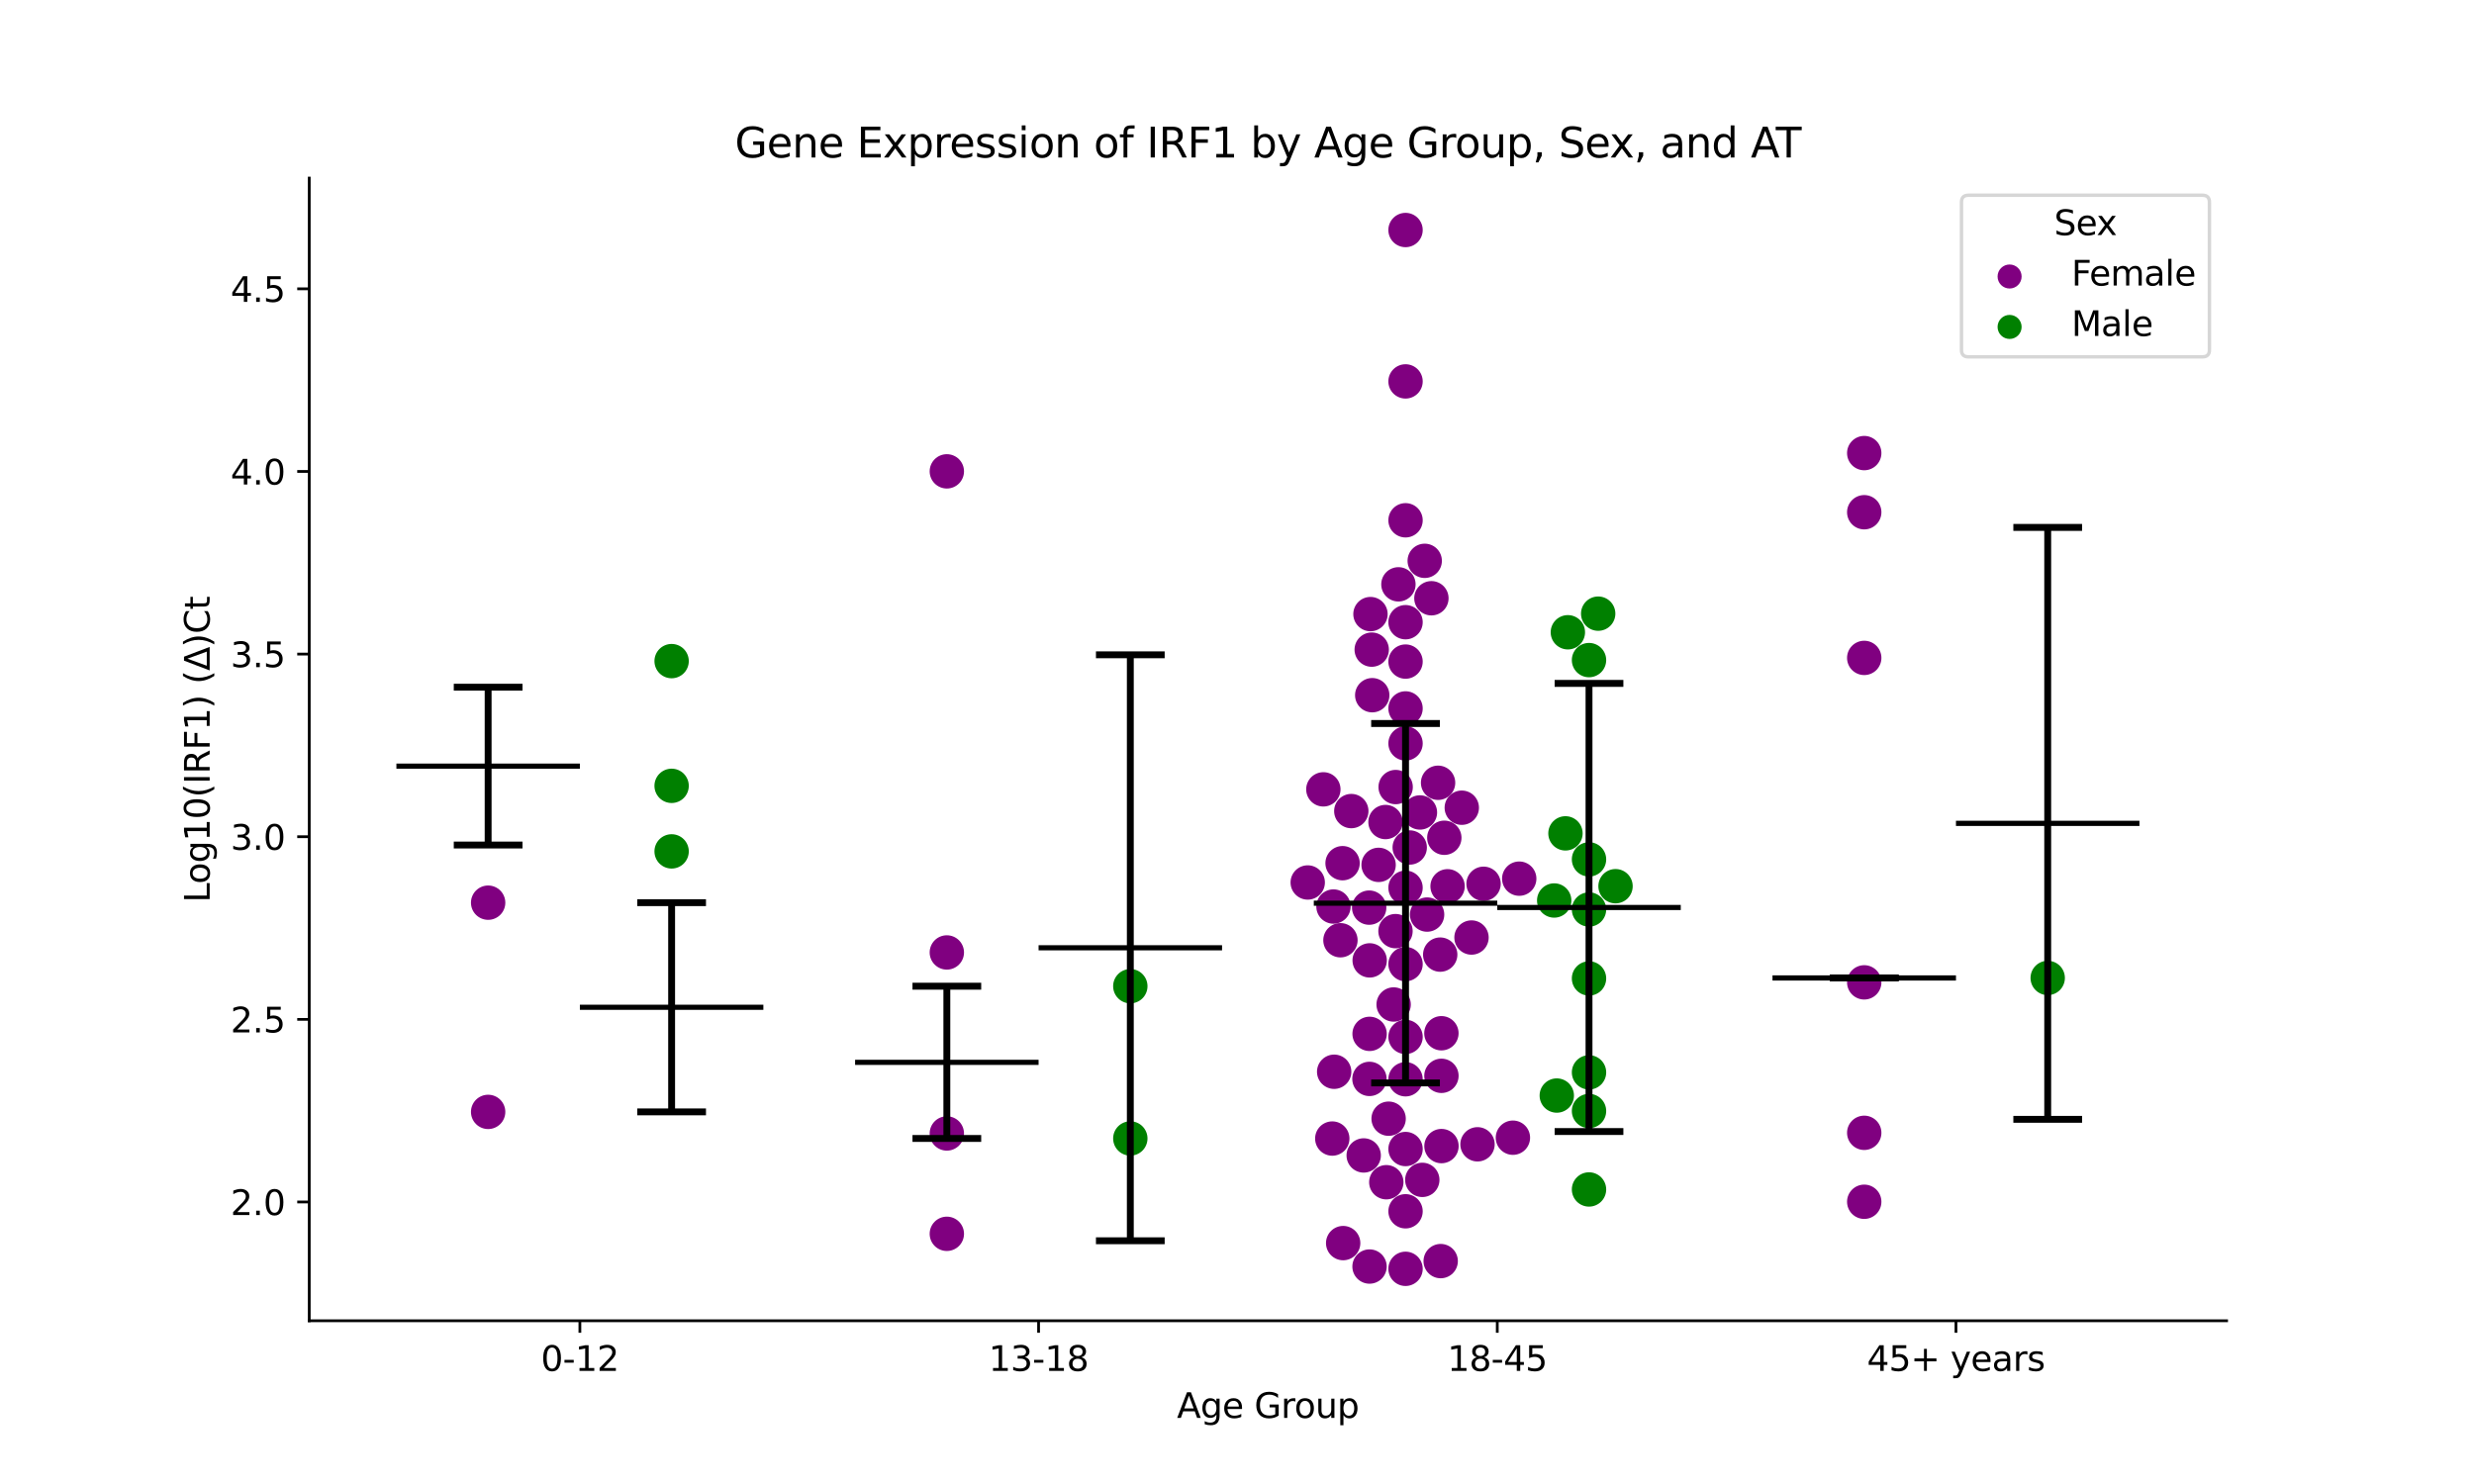 <?xml version="1.0" encoding="utf-8" standalone="no"?>
<!DOCTYPE svg PUBLIC "-//W3C//DTD SVG 1.1//EN"
  "http://www.w3.org/Graphics/SVG/1.1/DTD/svg11.dtd">
<svg xmlns:xlink="http://www.w3.org/1999/xlink" width="720pt" height="432pt" viewBox="0 0 720 432" xmlns="http://www.w3.org/2000/svg" version="1.1">
 <defs>
  <style type="text/css">*{stroke-linejoin: round; stroke-linecap: butt}</style>
 </defs>
 <g id="figure_1">
  <g id="patch_1">
   <path d="M 0 432 
L 720 432 
L 720 0 
L 0 0 
z
" style="fill: #ffffff"/>
  </g>
  <g id="axes_1">
   <g id="patch_2">
    <path d="M 90 384.48 
L 648 384.48 
L 648 51.84 
L 90 51.84 
z
" style="fill: #ffffff"/>
   </g>
   <g id="PathCollection_1">
    <defs>
     <path id="C0_0_281dea1214" d="M 0 5 
C 1.326 5 2.598 4.473 3.536 3.536 
C 4.473 2.598 5 1.326 5 -0 
C 5 -1.326 4.473 -2.598 3.536 -3.536 
C 2.598 -4.473 1.326 -5 0 -5 
C -1.326 -5 -2.598 -4.473 -3.536 -3.536 
C -4.473 -2.598 -5 -1.326 -5 0 
C -5 1.326 -4.473 2.598 -3.536 3.536 
C -2.598 4.473 -1.326 5 0 5 
z
"/>
    </defs>
    <g clip-path="url(#pedbceb06fb)">
     <use xlink:href="#C0_0_281dea1214" x="142.062" y="323.678" style="fill: #800080"/>
    </g>
    <g clip-path="url(#pedbceb06fb)">
     <use xlink:href="#C0_0_281dea1214" x="142.062" y="262.773" style="fill: #800080"/>
    </g>
   </g>
   <g id="PathCollection_2">
    <defs>
     <path id="C1_0_e0be5795ad" d="M 0 5 
C 1.326 5 2.598 4.473 3.536 3.536 
C 4.473 2.598 5 1.326 5 -0 
C 5 -1.326 4.473 -2.598 3.536 -3.536 
C 2.598 -4.473 1.326 -5 0 -5 
C -1.326 -5 -2.598 -4.473 -3.536 -3.536 
C -4.473 -2.598 -5 -1.326 -5 0 
C -5 1.326 -4.473 2.598 -3.536 3.536 
C -2.598 4.473 -1.326 5 0 5 
z
"/>
    </defs>
    <g clip-path="url(#pedbceb06fb)">
     <use xlink:href="#C1_0_e0be5795ad" x="195.459" y="192.453" style="fill: #008000"/>
    </g>
    <g clip-path="url(#pedbceb06fb)">
     <use xlink:href="#C1_0_e0be5795ad" x="195.459" y="247.844" style="fill: #008000"/>
    </g>
    <g clip-path="url(#pedbceb06fb)">
     <use xlink:href="#C1_0_e0be5795ad" x="195.459" y="228.762" style="fill: #008000"/>
    </g>
   </g>
   <g id="PathCollection_3">
    <defs>
     <path id="C2_0_77723bdd1d" d="M 0 5 
C 1.326 5 2.598 4.473 3.536 3.536 
C 4.473 2.598 5 1.326 5 -0 
C 5 -1.326 4.473 -2.598 3.536 -3.536 
C 2.598 -4.473 1.326 -5 0 -5 
C -1.326 -5 -2.598 -4.473 -3.536 -3.536 
C -4.473 -2.598 -5 -1.326 -5 0 
C -5 1.326 -4.473 2.598 -3.536 3.536 
C -2.598 4.473 -1.326 5 0 5 
z
"/>
    </defs>
    <g clip-path="url(#pedbceb06fb)">
     <use xlink:href="#C2_0_77723bdd1d" x="275.555" y="329.958" style="fill: #800080"/>
    </g>
    <g clip-path="url(#pedbceb06fb)">
     <use xlink:href="#C2_0_77723bdd1d" x="275.555" y="137.213" style="fill: #800080"/>
    </g>
    <g clip-path="url(#pedbceb06fb)">
     <use xlink:href="#C2_0_77723bdd1d" x="275.555" y="277.263" style="fill: #800080"/>
    </g>
    <g clip-path="url(#pedbceb06fb)">
     <use xlink:href="#C2_0_77723bdd1d" x="275.555" y="359.171" style="fill: #800080"/>
    </g>
   </g>
   <g id="PathCollection_4">
    <defs>
     <path id="C3_0_b9c902cc3e" d="M 0 5 
C 1.326 5 2.598 4.473 3.536 3.536 
C 4.473 2.598 5 1.326 5 -0 
C 5 -1.326 4.473 -2.598 3.536 -3.536 
C 2.598 -4.473 1.326 -5 0 -5 
C -1.326 -5 -2.598 -4.473 -3.536 -3.536 
C -4.473 -2.598 -5 -1.326 -5 0 
C -5 1.326 -4.473 2.598 -3.536 3.536 
C -2.598 4.473 -1.326 5 0 5 
z
"/>
    </defs>
    <g clip-path="url(#pedbceb06fb)">
     <use xlink:href="#C3_0_b9c902cc3e" x="328.952" y="331.414" style="fill: #008000"/>
    </g>
    <g clip-path="url(#pedbceb06fb)">
     <use xlink:href="#C3_0_b9c902cc3e" x="328.952" y="287.088" style="fill: #008000"/>
    </g>
   </g>
   <g id="PathCollection_5">
    <defs>
     <path id="C4_0_efb2eb606b" d="M 0 5 
C 1.326 5 2.598 4.473 3.536 3.536 
C 4.473 2.598 5 1.326 5 -0 
C 5 -1.326 4.473 -2.598 3.536 -3.536 
C 2.598 -4.473 1.326 -5 0 -5 
C -1.326 -5 -2.598 -4.473 -3.536 -3.536 
C -4.473 -2.598 -5 -1.326 -5 0 
C -5 1.326 -4.473 2.598 -3.536 3.536 
C -2.598 4.473 -1.326 5 0 5 
z
"/>
    </defs>
    <g clip-path="url(#pedbceb06fb)">
     <use xlink:href="#C4_0_efb2eb606b" x="406.977" y="170.105" style="fill: #800080"/>
    </g>
    <g clip-path="url(#pedbceb06fb)">
     <use xlink:href="#C4_0_efb2eb606b" x="406.17" y="229.116" style="fill: #800080"/>
    </g>
    <g clip-path="url(#pedbceb06fb)">
     <use xlink:href="#C4_0_efb2eb606b" x="409.048" y="258.426" style="fill: #800080"/>
    </g>
    <g clip-path="url(#pedbceb06fb)">
     <use xlink:href="#C4_0_efb2eb606b" x="415.325" y="266.237" style="fill: #800080"/>
    </g>
    <g clip-path="url(#pedbceb06fb)">
     <use xlink:href="#C4_0_efb2eb606b" x="409.048" y="192.592" style="fill: #800080"/>
    </g>
    <g clip-path="url(#pedbceb06fb)">
     <use xlink:href="#C4_0_efb2eb606b" x="398.548" y="314.075" style="fill: #800080"/>
    </g>
    <g clip-path="url(#pedbceb06fb)">
     <use xlink:href="#C4_0_efb2eb606b" x="409.048" y="216.413" style="fill: #800080"/>
    </g>
    <g clip-path="url(#pedbceb06fb)">
     <use xlink:href="#C4_0_efb2eb606b" x="404.126" y="325.656" style="fill: #800080"/>
    </g>
    <g clip-path="url(#pedbceb06fb)">
     <use xlink:href="#C4_0_efb2eb606b" x="388.279" y="311.991" style="fill: #800080"/>
    </g>
    <g clip-path="url(#pedbceb06fb)">
     <use xlink:href="#C4_0_efb2eb606b" x="429.995" y="333.115" style="fill: #800080"/>
    </g>
    <g clip-path="url(#pedbceb06fb)">
     <use xlink:href="#C4_0_efb2eb606b" x="399.205" y="189.111" style="fill: #800080"/>
    </g>
    <g clip-path="url(#pedbceb06fb)">
     <use xlink:href="#C4_0_efb2eb606b" x="409.048" y="352.611" style="fill: #800080"/>
    </g>
    <g clip-path="url(#pedbceb06fb)">
     <use xlink:href="#C4_0_efb2eb606b" x="409.048" y="301.852" style="fill: #800080"/>
    </g>
    <g clip-path="url(#pedbceb06fb)">
     <use xlink:href="#C4_0_efb2eb606b" x="428.247" y="272.92" style="fill: #800080"/>
    </g>
    <g clip-path="url(#pedbceb06fb)">
     <use xlink:href="#C4_0_efb2eb606b" x="414.632" y="163.26" style="fill: #800080"/>
    </g>
    <g clip-path="url(#pedbceb06fb)">
     <use xlink:href="#C4_0_efb2eb606b" x="396.873" y="336.355" style="fill: #800080"/>
    </g>
    <g clip-path="url(#pedbceb06fb)">
     <use xlink:href="#C4_0_efb2eb606b" x="440.299" y="331.191" style="fill: #800080"/>
    </g>
    <g clip-path="url(#pedbceb06fb)">
     <use xlink:href="#C4_0_efb2eb606b" x="420.337" y="243.879" style="fill: #800080"/>
    </g>
    <g clip-path="url(#pedbceb06fb)">
     <use xlink:href="#C4_0_efb2eb606b" x="410.266" y="246.71" style="fill: #800080"/>
    </g>
    <g clip-path="url(#pedbceb06fb)">
     <use xlink:href="#C4_0_efb2eb606b" x="398.466" y="264.215" style="fill: #800080"/>
    </g>
    <g clip-path="url(#pedbceb06fb)">
     <use xlink:href="#C4_0_efb2eb606b" x="409.048" y="111.028" style="fill: #800080"/>
    </g>
    <g clip-path="url(#pedbceb06fb)">
     <use xlink:href="#C4_0_efb2eb606b" x="390.104" y="273.709" style="fill: #800080"/>
    </g>
    <g clip-path="url(#pedbceb06fb)">
     <use xlink:href="#C4_0_efb2eb606b" x="409.048" y="280.661" style="fill: #800080"/>
    </g>
    <g clip-path="url(#pedbceb06fb)">
     <use xlink:href="#C4_0_efb2eb606b" x="442.137" y="255.78" style="fill: #800080"/>
    </g>
    <g clip-path="url(#pedbceb06fb)">
     <use xlink:href="#C4_0_efb2eb606b" x="409.048" y="66.96" style="fill: #800080"/>
    </g>
    <g clip-path="url(#pedbceb06fb)">
     <use xlink:href="#C4_0_efb2eb606b" x="398.589" y="300.963" style="fill: #800080"/>
    </g>
    <g clip-path="url(#pedbceb06fb)">
     <use xlink:href="#C4_0_efb2eb606b" x="380.582" y="256.894" style="fill: #800080"/>
    </g>
    <g clip-path="url(#pedbceb06fb)">
     <use xlink:href="#C4_0_efb2eb606b" x="398.61" y="279.572" style="fill: #800080"/>
    </g>
    <g clip-path="url(#pedbceb06fb)">
     <use xlink:href="#C4_0_efb2eb606b" x="413.928" y="343.468" style="fill: #800080"/>
    </g>
    <g clip-path="url(#pedbceb06fb)">
     <use xlink:href="#C4_0_efb2eb606b" x="419.279" y="367.114" style="fill: #800080"/>
    </g>
    <g clip-path="url(#pedbceb06fb)">
     <use xlink:href="#C4_0_efb2eb606b" x="388.077" y="263.897" style="fill: #800080"/>
    </g>
    <g clip-path="url(#pedbceb06fb)">
     <use xlink:href="#C4_0_efb2eb606b" x="390.896" y="361.872" style="fill: #800080"/>
    </g>
    <g clip-path="url(#pedbceb06fb)">
     <use xlink:href="#C4_0_efb2eb606b" x="405.586" y="292.411" style="fill: #800080"/>
    </g>
    <g clip-path="url(#pedbceb06fb)">
     <use xlink:href="#C4_0_efb2eb606b" x="431.755" y="257.273" style="fill: #800080"/>
    </g>
    <g clip-path="url(#pedbceb06fb)">
     <use xlink:href="#C4_0_efb2eb606b" x="390.723" y="251.278" style="fill: #800080"/>
    </g>
    <g clip-path="url(#pedbceb06fb)">
     <use xlink:href="#C4_0_efb2eb606b" x="398.571" y="368.697" style="fill: #800080"/>
    </g>
    <g clip-path="url(#pedbceb06fb)">
     <use xlink:href="#C4_0_efb2eb606b" x="409.048" y="369.36" style="fill: #800080"/>
    </g>
    <g clip-path="url(#pedbceb06fb)">
     <use xlink:href="#C4_0_efb2eb606b" x="399.358" y="202.376" style="fill: #800080"/>
    </g>
    <g clip-path="url(#pedbceb06fb)">
     <use xlink:href="#C4_0_efb2eb606b" x="398.844" y="178.766" style="fill: #800080"/>
    </g>
    <g clip-path="url(#pedbceb06fb)">
     <use xlink:href="#C4_0_efb2eb606b" x="419.488" y="300.783" style="fill: #800080"/>
    </g>
    <g clip-path="url(#pedbceb06fb)">
     <use xlink:href="#C4_0_efb2eb606b" x="409.048" y="334.489" style="fill: #800080"/>
    </g>
    <g clip-path="url(#pedbceb06fb)">
     <use xlink:href="#C4_0_efb2eb606b" x="409.048" y="314.18" style="fill: #800080"/>
    </g>
    <g clip-path="url(#pedbceb06fb)">
     <use xlink:href="#C4_0_efb2eb606b" x="387.729" y="331.44" style="fill: #800080"/>
    </g>
    <g clip-path="url(#pedbceb06fb)">
     <use xlink:href="#C4_0_efb2eb606b" x="419.495" y="313.179" style="fill: #800080"/>
    </g>
    <g clip-path="url(#pedbceb06fb)">
     <use xlink:href="#C4_0_efb2eb606b" x="406.125" y="271.056" style="fill: #800080"/>
    </g>
    <g clip-path="url(#pedbceb06fb)">
     <use xlink:href="#C4_0_efb2eb606b" x="425.417" y="235.128" style="fill: #800080"/>
    </g>
    <g clip-path="url(#pedbceb06fb)">
     <use xlink:href="#C4_0_efb2eb606b" x="403.452" y="344.149" style="fill: #800080"/>
    </g>
    <g clip-path="url(#pedbceb06fb)">
     <use xlink:href="#C4_0_efb2eb606b" x="401.21" y="251.771" style="fill: #800080"/>
    </g>
    <g clip-path="url(#pedbceb06fb)">
     <use xlink:href="#C4_0_efb2eb606b" x="393.265" y="236.109" style="fill: #800080"/>
    </g>
    <g clip-path="url(#pedbceb06fb)">
     <use xlink:href="#C4_0_efb2eb606b" x="403.217" y="239.298" style="fill: #800080"/>
    </g>
    <g clip-path="url(#pedbceb06fb)">
     <use xlink:href="#C4_0_efb2eb606b" x="418.52" y="227.868" style="fill: #800080"/>
    </g>
    <g clip-path="url(#pedbceb06fb)">
     <use xlink:href="#C4_0_efb2eb606b" x="416.577" y="174.155" style="fill: #800080"/>
    </g>
    <g clip-path="url(#pedbceb06fb)">
     <use xlink:href="#C4_0_efb2eb606b" x="419.509" y="333.632" style="fill: #800080"/>
    </g>
    <g clip-path="url(#pedbceb06fb)">
     <use xlink:href="#C4_0_efb2eb606b" x="421.283" y="258.003" style="fill: #800080"/>
    </g>
    <g clip-path="url(#pedbceb06fb)">
     <use xlink:href="#C4_0_efb2eb606b" x="409.048" y="206.227" style="fill: #800080"/>
    </g>
    <g clip-path="url(#pedbceb06fb)">
     <use xlink:href="#C4_0_efb2eb606b" x="413.238" y="236.511" style="fill: #800080"/>
    </g>
    <g clip-path="url(#pedbceb06fb)">
     <use xlink:href="#C4_0_efb2eb606b" x="419.138" y="277.893" style="fill: #800080"/>
    </g>
    <g clip-path="url(#pedbceb06fb)">
     <use xlink:href="#C4_0_efb2eb606b" x="385.131" y="229.785" style="fill: #800080"/>
    </g>
    <g clip-path="url(#pedbceb06fb)">
     <use xlink:href="#C4_0_efb2eb606b" x="409.048" y="151.459" style="fill: #800080"/>
    </g>
    <g clip-path="url(#pedbceb06fb)">
     <use xlink:href="#C4_0_efb2eb606b" x="409.048" y="181.125" style="fill: #800080"/>
    </g>
   </g>
   <g id="PathCollection_6">
    <defs>
     <path id="C5_0_1ff5402b7e" d="M 0 5 
C 1.326 5 2.598 4.473 3.536 3.536 
C 4.473 2.598 5 1.326 5 -0 
C 5 -1.326 4.473 -2.598 3.536 -3.536 
C 2.598 -4.473 1.326 -5 0 -5 
C -1.326 -5 -2.598 -4.473 -3.536 -3.536 
C -4.473 -2.598 -5 -1.326 -5 0 
C -5 1.326 -4.473 2.598 -3.536 3.536 
C -2.598 4.473 -1.326 5 0 5 
z
"/>
    </defs>
    <g clip-path="url(#pedbceb06fb)">
     <use xlink:href="#C5_0_1ff5402b7e" x="465.114" y="178.637" style="fill: #008000"/>
    </g>
    <g clip-path="url(#pedbceb06fb)">
     <use xlink:href="#C5_0_1ff5402b7e" x="452.311" y="262.138" style="fill: #008000"/>
    </g>
    <g clip-path="url(#pedbceb06fb)">
     <use xlink:href="#C5_0_1ff5402b7e" x="453.066" y="318.92" style="fill: #008000"/>
    </g>
    <g clip-path="url(#pedbceb06fb)">
     <use xlink:href="#C5_0_1ff5402b7e" x="462.445" y="312.168" style="fill: #008000"/>
    </g>
    <g clip-path="url(#pedbceb06fb)">
     <use xlink:href="#C5_0_1ff5402b7e" x="455.591" y="242.596" style="fill: #008000"/>
    </g>
    <g clip-path="url(#pedbceb06fb)">
     <use xlink:href="#C5_0_1ff5402b7e" x="462.445" y="250.171" style="fill: #008000"/>
    </g>
    <g clip-path="url(#pedbceb06fb)">
     <use xlink:href="#C5_0_1ff5402b7e" x="470.163" y="257.977" style="fill: #008000"/>
    </g>
    <g clip-path="url(#pedbceb06fb)">
     <use xlink:href="#C5_0_1ff5402b7e" x="462.445" y="264.757" style="fill: #008000"/>
    </g>
    <g clip-path="url(#pedbceb06fb)">
     <use xlink:href="#C5_0_1ff5402b7e" x="462.445" y="346.258" style="fill: #008000"/>
    </g>
    <g clip-path="url(#pedbceb06fb)">
     <use xlink:href="#C5_0_1ff5402b7e" x="456.289" y="184.055" style="fill: #008000"/>
    </g>
    <g clip-path="url(#pedbceb06fb)">
     <use xlink:href="#C5_0_1ff5402b7e" x="462.445" y="192.157" style="fill: #008000"/>
    </g>
    <g clip-path="url(#pedbceb06fb)">
     <use xlink:href="#C5_0_1ff5402b7e" x="462.445" y="284.828" style="fill: #008000"/>
    </g>
    <g clip-path="url(#pedbceb06fb)">
     <use xlink:href="#C5_0_1ff5402b7e" x="462.445" y="323.416" style="fill: #008000"/>
    </g>
   </g>
   <g id="PathCollection_7">
    <defs>
     <path id="C6_0_76997700ae" d="M 0 5 
C 1.326 5 2.598 4.473 3.536 3.536 
C 4.473 2.598 5 1.326 5 -0 
C 5 -1.326 4.473 -2.598 3.536 -3.536 
C 2.598 -4.473 1.326 -5 0 -5 
C -1.326 -5 -2.598 -4.473 -3.536 -3.536 
C -4.473 -2.598 -5 -1.326 -5 0 
C -5 1.326 -4.473 2.598 -3.536 3.536 
C -2.598 4.473 -1.326 5 0 5 
z
"/>
    </defs>
    <g clip-path="url(#pedbceb06fb)">
     <use xlink:href="#C6_0_76997700ae" x="542.541" y="349.842" style="fill: #800080"/>
    </g>
    <g clip-path="url(#pedbceb06fb)">
     <use xlink:href="#C6_0_76997700ae" x="542.541" y="149.114" style="fill: #800080"/>
    </g>
    <g clip-path="url(#pedbceb06fb)">
     <use xlink:href="#C6_0_76997700ae" x="542.541" y="131.896" style="fill: #800080"/>
    </g>
    <g clip-path="url(#pedbceb06fb)">
     <use xlink:href="#C6_0_76997700ae" x="542.541" y="285.97" style="fill: #800080"/>
    </g>
    <g clip-path="url(#pedbceb06fb)">
     <use xlink:href="#C6_0_76997700ae" x="542.541" y="329.769" style="fill: #800080"/>
    </g>
    <g clip-path="url(#pedbceb06fb)">
     <use xlink:href="#C6_0_76997700ae" x="542.541" y="191.52" style="fill: #800080"/>
    </g>
   </g>
   <g id="PathCollection_8">
    <defs>
     <path id="m89dc20e520" d="M 0 5 
C 1.326 5 2.598 4.473 3.536 3.536 
C 4.473 2.598 5 1.326 5 0 
C 5 -1.326 4.473 -2.598 3.536 -3.536 
C 2.598 -4.473 1.326 -5 0 -5 
C -1.326 -5 -2.598 -4.473 -3.536 -3.536 
C -4.473 -2.598 -5 -1.326 -5 0 
C -5 1.326 -4.473 2.598 -3.536 3.536 
C -2.598 4.473 -1.326 5 0 5 
z
"/>
    </defs>
    <g clip-path="url(#pedbceb06fb)">
     <use xlink:href="#m89dc20e520" x="595.938" y="284.688" style="fill: #008000"/>
    </g>
   </g>
   <g id="PathCollection_9"/>
   <g id="PathCollection_10"/>
   <g id="matplotlib.axis_1">
    <g id="xtick_1">
     <g id="line2d_1">
      <defs>
       <path id="m2e824ee730" d="M 0 0 
L 0 3.5 
" style="stroke: #000000; stroke-width: 0.8"/>
      </defs>
      <g>
       <use xlink:href="#m2e824ee730" x="168.761" y="384.48" style="stroke: #000000; stroke-width: 0.8"/>
      </g>
     </g>
     <g id="text_1">
      <!-- 0-12 -->
      <g transform="translate(157.413 399.078) scale(0.1 -0.1)">
       <defs>
        <path id="DejaVuSans-30" d="M 2034 4250 
Q 1547 4250 1301 3770 
Q 1056 3291 1056 2328 
Q 1056 1369 1301 889 
Q 1547 409 2034 409 
Q 2525 409 2770 889 
Q 3016 1369 3016 2328 
Q 3016 3291 2770 3770 
Q 2525 4250 2034 4250 
z
M 2034 4750 
Q 2819 4750 3233 4129 
Q 3647 3509 3647 2328 
Q 3647 1150 3233 529 
Q 2819 -91 2034 -91 
Q 1250 -91 836 529 
Q 422 1150 422 2328 
Q 422 3509 836 4129 
Q 1250 4750 2034 4750 
z
" transform="scale(0.016)"/>
        <path id="DejaVuSans-2d" d="M 313 2009 
L 1997 2009 
L 1997 1497 
L 313 1497 
L 313 2009 
z
" transform="scale(0.016)"/>
        <path id="DejaVuSans-31" d="M 794 531 
L 1825 531 
L 1825 4091 
L 703 3866 
L 703 4441 
L 1819 4666 
L 2450 4666 
L 2450 531 
L 3481 531 
L 3481 0 
L 794 0 
L 794 531 
z
" transform="scale(0.016)"/>
        <path id="DejaVuSans-32" d="M 1228 531 
L 3431 531 
L 3431 0 
L 469 0 
L 469 531 
Q 828 903 1448 1529 
Q 2069 2156 2228 2338 
Q 2531 2678 2651 2914 
Q 2772 3150 2772 3378 
Q 2772 3750 2511 3984 
Q 2250 4219 1831 4219 
Q 1534 4219 1204 4116 
Q 875 4013 500 3803 
L 500 4441 
Q 881 4594 1212 4672 
Q 1544 4750 1819 4750 
Q 2544 4750 2975 4387 
Q 3406 4025 3406 3419 
Q 3406 3131 3298 2873 
Q 3191 2616 2906 2266 
Q 2828 2175 2409 1742 
Q 1991 1309 1228 531 
z
" transform="scale(0.016)"/>
       </defs>
       <use xlink:href="#DejaVuSans-30"/>
       <use xlink:href="#DejaVuSans-2d" x="63.623"/>
       <use xlink:href="#DejaVuSans-31" x="99.707"/>
       <use xlink:href="#DejaVuSans-32" x="163.33"/>
      </g>
     </g>
    </g>
    <g id="xtick_2">
     <g id="line2d_2">
      <g>
       <use xlink:href="#m2e824ee730" x="302.254" y="384.48" style="stroke: #000000; stroke-width: 0.8"/>
      </g>
     </g>
     <g id="text_2">
      <!-- 13-18 -->
      <g transform="translate(287.725 399.078) scale(0.1 -0.1)">
       <defs>
        <path id="DejaVuSans-33" d="M 2597 2516 
Q 3050 2419 3304 2112 
Q 3559 1806 3559 1356 
Q 3559 666 3084 287 
Q 2609 -91 1734 -91 
Q 1441 -91 1130 -33 
Q 819 25 488 141 
L 488 750 
Q 750 597 1062 519 
Q 1375 441 1716 441 
Q 2309 441 2620 675 
Q 2931 909 2931 1356 
Q 2931 1769 2642 2001 
Q 2353 2234 1838 2234 
L 1294 2234 
L 1294 2753 
L 1863 2753 
Q 2328 2753 2575 2939 
Q 2822 3125 2822 3475 
Q 2822 3834 2567 4026 
Q 2313 4219 1838 4219 
Q 1578 4219 1281 4162 
Q 984 4106 628 3988 
L 628 4550 
Q 988 4650 1302 4700 
Q 1616 4750 1894 4750 
Q 2613 4750 3031 4423 
Q 3450 4097 3450 3541 
Q 3450 3153 3228 2886 
Q 3006 2619 2597 2516 
z
" transform="scale(0.016)"/>
        <path id="DejaVuSans-38" d="M 2034 2216 
Q 1584 2216 1326 1975 
Q 1069 1734 1069 1313 
Q 1069 891 1326 650 
Q 1584 409 2034 409 
Q 2484 409 2743 651 
Q 3003 894 3003 1313 
Q 3003 1734 2745 1975 
Q 2488 2216 2034 2216 
z
M 1403 2484 
Q 997 2584 770 2862 
Q 544 3141 544 3541 
Q 544 4100 942 4425 
Q 1341 4750 2034 4750 
Q 2731 4750 3128 4425 
Q 3525 4100 3525 3541 
Q 3525 3141 3298 2862 
Q 3072 2584 2669 2484 
Q 3125 2378 3379 2068 
Q 3634 1759 3634 1313 
Q 3634 634 3220 271 
Q 2806 -91 2034 -91 
Q 1263 -91 848 271 
Q 434 634 434 1313 
Q 434 1759 690 2068 
Q 947 2378 1403 2484 
z
M 1172 3481 
Q 1172 3119 1398 2916 
Q 1625 2713 2034 2713 
Q 2441 2713 2670 2916 
Q 2900 3119 2900 3481 
Q 2900 3844 2670 4047 
Q 2441 4250 2034 4250 
Q 1625 4250 1398 4047 
Q 1172 3844 1172 3481 
z
" transform="scale(0.016)"/>
       </defs>
       <use xlink:href="#DejaVuSans-31"/>
       <use xlink:href="#DejaVuSans-33" x="63.623"/>
       <use xlink:href="#DejaVuSans-2d" x="127.246"/>
       <use xlink:href="#DejaVuSans-31" x="163.33"/>
       <use xlink:href="#DejaVuSans-38" x="226.953"/>
      </g>
     </g>
    </g>
    <g id="xtick_3">
     <g id="line2d_3">
      <g>
       <use xlink:href="#m2e824ee730" x="435.746" y="384.48" style="stroke: #000000; stroke-width: 0.8"/>
      </g>
     </g>
     <g id="text_3">
      <!-- 18-45 -->
      <g transform="translate(421.218 399.078) scale(0.1 -0.1)">
       <defs>
        <path id="DejaVuSans-34" d="M 2419 4116 
L 825 1625 
L 2419 1625 
L 2419 4116 
z
M 2253 4666 
L 3047 4666 
L 3047 1625 
L 3713 1625 
L 3713 1100 
L 3047 1100 
L 3047 0 
L 2419 0 
L 2419 1100 
L 313 1100 
L 313 1709 
L 2253 4666 
z
" transform="scale(0.016)"/>
        <path id="DejaVuSans-35" d="M 691 4666 
L 3169 4666 
L 3169 4134 
L 1269 4134 
L 1269 2991 
Q 1406 3038 1543 3061 
Q 1681 3084 1819 3084 
Q 2600 3084 3056 2656 
Q 3513 2228 3513 1497 
Q 3513 744 3044 326 
Q 2575 -91 1722 -91 
Q 1428 -91 1123 -41 
Q 819 9 494 109 
L 494 744 
Q 775 591 1075 516 
Q 1375 441 1709 441 
Q 2250 441 2565 725 
Q 2881 1009 2881 1497 
Q 2881 1984 2565 2268 
Q 2250 2553 1709 2553 
Q 1456 2553 1204 2497 
Q 953 2441 691 2322 
L 691 4666 
z
" transform="scale(0.016)"/>
       </defs>
       <use xlink:href="#DejaVuSans-31"/>
       <use xlink:href="#DejaVuSans-38" x="63.623"/>
       <use xlink:href="#DejaVuSans-2d" x="127.246"/>
       <use xlink:href="#DejaVuSans-34" x="163.33"/>
       <use xlink:href="#DejaVuSans-35" x="226.953"/>
      </g>
     </g>
    </g>
    <g id="xtick_4">
     <g id="line2d_4">
      <g>
       <use xlink:href="#m2e824ee730" x="569.239" y="384.48" style="stroke: #000000; stroke-width: 0.8"/>
      </g>
     </g>
     <g id="text_4">
      <!-- 45+ years -->
      <g transform="translate(543.338 399.078) scale(0.1 -0.1)">
       <defs>
        <path id="DejaVuSans-2b" d="M 2944 4013 
L 2944 2272 
L 4684 2272 
L 4684 1741 
L 2944 1741 
L 2944 0 
L 2419 0 
L 2419 1741 
L 678 1741 
L 678 2272 
L 2419 2272 
L 2419 4013 
L 2944 4013 
z
" transform="scale(0.016)"/>
        <path id="DejaVuSans-20" transform="scale(0.016)"/>
        <path id="DejaVuSans-79" d="M 2059 -325 
Q 1816 -950 1584 -1140 
Q 1353 -1331 966 -1331 
L 506 -1331 
L 506 -850 
L 844 -850 
Q 1081 -850 1212 -737 
Q 1344 -625 1503 -206 
L 1606 56 
L 191 3500 
L 800 3500 
L 1894 763 
L 2988 3500 
L 3597 3500 
L 2059 -325 
z
" transform="scale(0.016)"/>
        <path id="DejaVuSans-65" d="M 3597 1894 
L 3597 1613 
L 953 1613 
Q 991 1019 1311 708 
Q 1631 397 2203 397 
Q 2534 397 2845 478 
Q 3156 559 3463 722 
L 3463 178 
Q 3153 47 2828 -22 
Q 2503 -91 2169 -91 
Q 1331 -91 842 396 
Q 353 884 353 1716 
Q 353 2575 817 3079 
Q 1281 3584 2069 3584 
Q 2775 3584 3186 3129 
Q 3597 2675 3597 1894 
z
M 3022 2063 
Q 3016 2534 2758 2815 
Q 2500 3097 2075 3097 
Q 1594 3097 1305 2825 
Q 1016 2553 972 2059 
L 3022 2063 
z
" transform="scale(0.016)"/>
        <path id="DejaVuSans-61" d="M 2194 1759 
Q 1497 1759 1228 1600 
Q 959 1441 959 1056 
Q 959 750 1161 570 
Q 1363 391 1709 391 
Q 2188 391 2477 730 
Q 2766 1069 2766 1631 
L 2766 1759 
L 2194 1759 
z
M 3341 1997 
L 3341 0 
L 2766 0 
L 2766 531 
Q 2569 213 2275 61 
Q 1981 -91 1556 -91 
Q 1019 -91 701 211 
Q 384 513 384 1019 
Q 384 1609 779 1909 
Q 1175 2209 1959 2209 
L 2766 2209 
L 2766 2266 
Q 2766 2663 2505 2880 
Q 2244 3097 1772 3097 
Q 1472 3097 1187 3025 
Q 903 2953 641 2809 
L 641 3341 
Q 956 3463 1253 3523 
Q 1550 3584 1831 3584 
Q 2591 3584 2966 3190 
Q 3341 2797 3341 1997 
z
" transform="scale(0.016)"/>
        <path id="DejaVuSans-72" d="M 2631 2963 
Q 2534 3019 2420 3045 
Q 2306 3072 2169 3072 
Q 1681 3072 1420 2755 
Q 1159 2438 1159 1844 
L 1159 0 
L 581 0 
L 581 3500 
L 1159 3500 
L 1159 2956 
Q 1341 3275 1631 3429 
Q 1922 3584 2338 3584 
Q 2397 3584 2469 3576 
Q 2541 3569 2628 3553 
L 2631 2963 
z
" transform="scale(0.016)"/>
        <path id="DejaVuSans-73" d="M 2834 3397 
L 2834 2853 
Q 2591 2978 2328 3040 
Q 2066 3103 1784 3103 
Q 1356 3103 1142 2972 
Q 928 2841 928 2578 
Q 928 2378 1081 2264 
Q 1234 2150 1697 2047 
L 1894 2003 
Q 2506 1872 2764 1633 
Q 3022 1394 3022 966 
Q 3022 478 2636 193 
Q 2250 -91 1575 -91 
Q 1294 -91 989 -36 
Q 684 19 347 128 
L 347 722 
Q 666 556 975 473 
Q 1284 391 1588 391 
Q 1994 391 2212 530 
Q 2431 669 2431 922 
Q 2431 1156 2273 1281 
Q 2116 1406 1581 1522 
L 1381 1569 
Q 847 1681 609 1914 
Q 372 2147 372 2553 
Q 372 3047 722 3315 
Q 1072 3584 1716 3584 
Q 2034 3584 2315 3537 
Q 2597 3491 2834 3397 
z
" transform="scale(0.016)"/>
       </defs>
       <use xlink:href="#DejaVuSans-34"/>
       <use xlink:href="#DejaVuSans-35" x="63.623"/>
       <use xlink:href="#DejaVuSans-2b" x="127.246"/>
       <use xlink:href="#DejaVuSans-20" x="211.035"/>
       <use xlink:href="#DejaVuSans-79" x="242.822"/>
       <use xlink:href="#DejaVuSans-65" x="302.002"/>
       <use xlink:href="#DejaVuSans-61" x="363.525"/>
       <use xlink:href="#DejaVuSans-72" x="424.805"/>
       <use xlink:href="#DejaVuSans-73" x="465.918"/>
      </g>
     </g>
    </g>
    <g id="text_5">
     <!-- Age Group -->
     <g transform="translate(342.52 412.757) scale(0.1 -0.1)">
      <defs>
       <path id="DejaVuSans-41" d="M 2188 4044 
L 1331 1722 
L 3047 1722 
L 2188 4044 
z
M 1831 4666 
L 2547 4666 
L 4325 0 
L 3669 0 
L 3244 1197 
L 1141 1197 
L 716 0 
L 50 0 
L 1831 4666 
z
" transform="scale(0.016)"/>
       <path id="DejaVuSans-67" d="M 2906 1791 
Q 2906 2416 2648 2759 
Q 2391 3103 1925 3103 
Q 1463 3103 1205 2759 
Q 947 2416 947 1791 
Q 947 1169 1205 825 
Q 1463 481 1925 481 
Q 2391 481 2648 825 
Q 2906 1169 2906 1791 
z
M 3481 434 
Q 3481 -459 3084 -895 
Q 2688 -1331 1869 -1331 
Q 1566 -1331 1297 -1286 
Q 1028 -1241 775 -1147 
L 775 -588 
Q 1028 -725 1275 -790 
Q 1522 -856 1778 -856 
Q 2344 -856 2625 -561 
Q 2906 -266 2906 331 
L 2906 616 
Q 2728 306 2450 153 
Q 2172 0 1784 0 
Q 1141 0 747 490 
Q 353 981 353 1791 
Q 353 2603 747 3093 
Q 1141 3584 1784 3584 
Q 2172 3584 2450 3431 
Q 2728 3278 2906 2969 
L 2906 3500 
L 3481 3500 
L 3481 434 
z
" transform="scale(0.016)"/>
       <path id="DejaVuSans-47" d="M 3809 666 
L 3809 1919 
L 2778 1919 
L 2778 2438 
L 4434 2438 
L 4434 434 
Q 4069 175 3628 42 
Q 3188 -91 2688 -91 
Q 1594 -91 976 548 
Q 359 1188 359 2328 
Q 359 3472 976 4111 
Q 1594 4750 2688 4750 
Q 3144 4750 3555 4637 
Q 3966 4525 4313 4306 
L 4313 3634 
Q 3963 3931 3569 4081 
Q 3175 4231 2741 4231 
Q 1884 4231 1454 3753 
Q 1025 3275 1025 2328 
Q 1025 1384 1454 906 
Q 1884 428 2741 428 
Q 3075 428 3337 486 
Q 3600 544 3809 666 
z
" transform="scale(0.016)"/>
       <path id="DejaVuSans-6f" d="M 1959 3097 
Q 1497 3097 1228 2736 
Q 959 2375 959 1747 
Q 959 1119 1226 758 
Q 1494 397 1959 397 
Q 2419 397 2687 759 
Q 2956 1122 2956 1747 
Q 2956 2369 2687 2733 
Q 2419 3097 1959 3097 
z
M 1959 3584 
Q 2709 3584 3137 3096 
Q 3566 2609 3566 1747 
Q 3566 888 3137 398 
Q 2709 -91 1959 -91 
Q 1206 -91 779 398 
Q 353 888 353 1747 
Q 353 2609 779 3096 
Q 1206 3584 1959 3584 
z
" transform="scale(0.016)"/>
       <path id="DejaVuSans-75" d="M 544 1381 
L 544 3500 
L 1119 3500 
L 1119 1403 
Q 1119 906 1312 657 
Q 1506 409 1894 409 
Q 2359 409 2629 706 
Q 2900 1003 2900 1516 
L 2900 3500 
L 3475 3500 
L 3475 0 
L 2900 0 
L 2900 538 
Q 2691 219 2414 64 
Q 2138 -91 1772 -91 
Q 1169 -91 856 284 
Q 544 659 544 1381 
z
M 1991 3584 
L 1991 3584 
z
" transform="scale(0.016)"/>
       <path id="DejaVuSans-70" d="M 1159 525 
L 1159 -1331 
L 581 -1331 
L 581 3500 
L 1159 3500 
L 1159 2969 
Q 1341 3281 1617 3432 
Q 1894 3584 2278 3584 
Q 2916 3584 3314 3078 
Q 3713 2572 3713 1747 
Q 3713 922 3314 415 
Q 2916 -91 2278 -91 
Q 1894 -91 1617 61 
Q 1341 213 1159 525 
z
M 3116 1747 
Q 3116 2381 2855 2742 
Q 2594 3103 2138 3103 
Q 1681 3103 1420 2742 
Q 1159 2381 1159 1747 
Q 1159 1113 1420 752 
Q 1681 391 2138 391 
Q 2594 391 2855 752 
Q 3116 1113 3116 1747 
z
" transform="scale(0.016)"/>
      </defs>
      <use xlink:href="#DejaVuSans-41"/>
      <use xlink:href="#DejaVuSans-67" x="68.408"/>
      <use xlink:href="#DejaVuSans-65" x="131.885"/>
      <use xlink:href="#DejaVuSans-20" x="193.408"/>
      <use xlink:href="#DejaVuSans-47" x="225.195"/>
      <use xlink:href="#DejaVuSans-72" x="302.686"/>
      <use xlink:href="#DejaVuSans-6f" x="341.549"/>
      <use xlink:href="#DejaVuSans-75" x="402.73"/>
      <use xlink:href="#DejaVuSans-70" x="466.109"/>
     </g>
    </g>
   </g>
   <g id="matplotlib.axis_2">
    <g id="ytick_1">
     <g id="line2d_5">
      <defs>
       <path id="me8f8d28698" d="M 0 0 
L -3.5 0 
" style="stroke: #000000; stroke-width: 0.8"/>
      </defs>
      <g>
       <use xlink:href="#me8f8d28698" x="90" y="349.908" style="stroke: #000000; stroke-width: 0.8"/>
      </g>
     </g>
     <g id="text_6">
      <!-- 2.0 -->
      <g transform="translate(67.097 353.707) scale(0.1 -0.1)">
       <defs>
        <path id="DejaVuSans-2e" d="M 684 794 
L 1344 794 
L 1344 0 
L 684 0 
L 684 794 
z
" transform="scale(0.016)"/>
       </defs>
       <use xlink:href="#DejaVuSans-32"/>
       <use xlink:href="#DejaVuSans-2e" x="63.623"/>
       <use xlink:href="#DejaVuSans-30" x="95.41"/>
      </g>
     </g>
    </g>
    <g id="ytick_2">
     <g id="line2d_6">
      <g>
       <use xlink:href="#me8f8d28698" x="90" y="296.743" style="stroke: #000000; stroke-width: 0.8"/>
      </g>
     </g>
     <g id="text_7">
      <!-- 2.5 -->
      <g transform="translate(67.097 300.542) scale(0.1 -0.1)">
       <use xlink:href="#DejaVuSans-32"/>
       <use xlink:href="#DejaVuSans-2e" x="63.623"/>
       <use xlink:href="#DejaVuSans-35" x="95.41"/>
      </g>
     </g>
    </g>
    <g id="ytick_3">
     <g id="line2d_7">
      <g>
       <use xlink:href="#me8f8d28698" x="90" y="243.577" style="stroke: #000000; stroke-width: 0.8"/>
      </g>
     </g>
     <g id="text_8">
      <!-- 3.0 -->
      <g transform="translate(67.097 247.376) scale(0.1 -0.1)">
       <use xlink:href="#DejaVuSans-33"/>
       <use xlink:href="#DejaVuSans-2e" x="63.623"/>
       <use xlink:href="#DejaVuSans-30" x="95.41"/>
      </g>
     </g>
    </g>
    <g id="ytick_4">
     <g id="line2d_8">
      <g>
       <use xlink:href="#me8f8d28698" x="90" y="190.412" style="stroke: #000000; stroke-width: 0.8"/>
      </g>
     </g>
     <g id="text_9">
      <!-- 3.5 -->
      <g transform="translate(67.097 194.211) scale(0.1 -0.1)">
       <use xlink:href="#DejaVuSans-33"/>
       <use xlink:href="#DejaVuSans-2e" x="63.623"/>
       <use xlink:href="#DejaVuSans-35" x="95.41"/>
      </g>
     </g>
    </g>
    <g id="ytick_5">
     <g id="line2d_9">
      <g>
       <use xlink:href="#me8f8d28698" x="90" y="137.246" style="stroke: #000000; stroke-width: 0.8"/>
      </g>
     </g>
     <g id="text_10">
      <!-- 4.0 -->
      <g transform="translate(67.097 141.046) scale(0.1 -0.1)">
       <use xlink:href="#DejaVuSans-34"/>
       <use xlink:href="#DejaVuSans-2e" x="63.623"/>
       <use xlink:href="#DejaVuSans-30" x="95.41"/>
      </g>
     </g>
    </g>
    <g id="ytick_6">
     <g id="line2d_10">
      <g>
       <use xlink:href="#me8f8d28698" x="90" y="84.081" style="stroke: #000000; stroke-width: 0.8"/>
      </g>
     </g>
     <g id="text_11">
      <!-- 4.5 -->
      <g transform="translate(67.097 87.88) scale(0.1 -0.1)">
       <use xlink:href="#DejaVuSans-34"/>
       <use xlink:href="#DejaVuSans-2e" x="63.623"/>
       <use xlink:href="#DejaVuSans-35" x="95.41"/>
      </g>
     </g>
    </g>
    <g id="text_12">
     <!-- Log10(IRF1) (Δ)Ct -->
     <g transform="translate(61.017 262.725) rotate(-90) scale(0.1 -0.1)">
      <defs>
       <path id="DejaVuSans-4c" d="M 628 4666 
L 1259 4666 
L 1259 531 
L 3531 531 
L 3531 0 
L 628 0 
L 628 4666 
z
" transform="scale(0.016)"/>
       <path id="DejaVuSans-28" d="M 1984 4856 
Q 1566 4138 1362 3434 
Q 1159 2731 1159 2009 
Q 1159 1288 1364 580 
Q 1569 -128 1984 -844 
L 1484 -844 
Q 1016 -109 783 600 
Q 550 1309 550 2009 
Q 550 2706 781 3412 
Q 1013 4119 1484 4856 
L 1984 4856 
z
" transform="scale(0.016)"/>
       <path id="DejaVuSans-49" d="M 628 4666 
L 1259 4666 
L 1259 0 
L 628 0 
L 628 4666 
z
" transform="scale(0.016)"/>
       <path id="DejaVuSans-52" d="M 2841 2188 
Q 3044 2119 3236 1894 
Q 3428 1669 3622 1275 
L 4263 0 
L 3584 0 
L 2988 1197 
Q 2756 1666 2539 1819 
Q 2322 1972 1947 1972 
L 1259 1972 
L 1259 0 
L 628 0 
L 628 4666 
L 2053 4666 
Q 2853 4666 3247 4331 
Q 3641 3997 3641 3322 
Q 3641 2881 3436 2590 
Q 3231 2300 2841 2188 
z
M 1259 4147 
L 1259 2491 
L 2053 2491 
Q 2509 2491 2742 2702 
Q 2975 2913 2975 3322 
Q 2975 3731 2742 3939 
Q 2509 4147 2053 4147 
L 1259 4147 
z
" transform="scale(0.016)"/>
       <path id="DejaVuSans-46" d="M 628 4666 
L 3309 4666 
L 3309 4134 
L 1259 4134 
L 1259 2759 
L 3109 2759 
L 3109 2228 
L 1259 2228 
L 1259 0 
L 628 0 
L 628 4666 
z
" transform="scale(0.016)"/>
       <path id="DejaVuSans-29" d="M 513 4856 
L 1013 4856 
Q 1481 4119 1714 3412 
Q 1947 2706 1947 2009 
Q 1947 1309 1714 600 
Q 1481 -109 1013 -844 
L 513 -844 
Q 928 -128 1133 580 
Q 1338 1288 1338 2009 
Q 1338 2731 1133 3434 
Q 928 4138 513 4856 
z
" transform="scale(0.016)"/>
       <path id="DejaVuSans-394" d="M 2188 4044 
L 906 525 
L 3472 525 
L 2188 4044 
z
M 50 0 
L 1831 4666 
L 2547 4666 
L 4325 0 
L 50 0 
z
" transform="scale(0.016)"/>
       <path id="DejaVuSans-43" d="M 4122 4306 
L 4122 3641 
Q 3803 3938 3442 4084 
Q 3081 4231 2675 4231 
Q 1875 4231 1450 3742 
Q 1025 3253 1025 2328 
Q 1025 1406 1450 917 
Q 1875 428 2675 428 
Q 3081 428 3442 575 
Q 3803 722 4122 1019 
L 4122 359 
Q 3791 134 3420 21 
Q 3050 -91 2638 -91 
Q 1578 -91 968 557 
Q 359 1206 359 2328 
Q 359 3453 968 4101 
Q 1578 4750 2638 4750 
Q 3056 4750 3426 4639 
Q 3797 4528 4122 4306 
z
" transform="scale(0.016)"/>
       <path id="DejaVuSans-74" d="M 1172 4494 
L 1172 3500 
L 2356 3500 
L 2356 3053 
L 1172 3053 
L 1172 1153 
Q 1172 725 1289 603 
Q 1406 481 1766 481 
L 2356 481 
L 2356 0 
L 1766 0 
Q 1100 0 847 248 
Q 594 497 594 1153 
L 594 3053 
L 172 3053 
L 172 3500 
L 594 3500 
L 594 4494 
L 1172 4494 
z
" transform="scale(0.016)"/>
      </defs>
      <use xlink:href="#DejaVuSans-4c"/>
      <use xlink:href="#DejaVuSans-6f" x="53.963"/>
      <use xlink:href="#DejaVuSans-67" x="115.145"/>
      <use xlink:href="#DejaVuSans-31" x="178.621"/>
      <use xlink:href="#DejaVuSans-30" x="242.244"/>
      <use xlink:href="#DejaVuSans-28" x="305.867"/>
      <use xlink:href="#DejaVuSans-49" x="344.881"/>
      <use xlink:href="#DejaVuSans-52" x="374.373"/>
      <use xlink:href="#DejaVuSans-46" x="443.855"/>
      <use xlink:href="#DejaVuSans-31" x="501.375"/>
      <use xlink:href="#DejaVuSans-29" x="564.998"/>
      <use xlink:href="#DejaVuSans-20" x="604.012"/>
      <use xlink:href="#DejaVuSans-28" x="635.799"/>
      <use xlink:href="#DejaVuSans-394" x="674.812"/>
      <use xlink:href="#DejaVuSans-29" x="743.221"/>
      <use xlink:href="#DejaVuSans-43" x="782.234"/>
      <use xlink:href="#DejaVuSans-74" x="852.059"/>
     </g>
    </g>
   </g>
   <g id="LineCollection_1">
    <path d="M 142.062 245.995 
L 142.062 200.045 
" clip-path="url(#pedbceb06fb)" style="fill: none; stroke: #000000; stroke-width: 2"/>
   </g>
   <g id="line2d_11">
    <defs>
     <path id="m4e3df8e975" d="M 10 0 
L -10 -0 
" style="stroke: #000000; stroke-width: 2"/>
    </defs>
    <g clip-path="url(#pedbceb06fb)">
     <use xlink:href="#m4e3df8e975" x="142.062" y="245.995" style="stroke: #000000; stroke-width: 2"/>
    </g>
   </g>
   <g id="line2d_12">
    <g clip-path="url(#pedbceb06fb)">
     <use xlink:href="#m4e3df8e975" x="142.062" y="200.045" style="stroke: #000000; stroke-width: 2"/>
    </g>
   </g>
   <g id="LineCollection_2">
    <path d="M 115.364 223.02 
L 168.761 223.02 
" clip-path="url(#pedbceb06fb)" style="fill: none; stroke: #000000; stroke-width: 1.5"/>
   </g>
   <g id="LineCollection_3">
    <path d="M 195.459 323.678 
L 195.459 262.773 
" clip-path="url(#pedbceb06fb)" style="fill: none; stroke: #000000; stroke-width: 2"/>
   </g>
   <g id="line2d_13">
    <g clip-path="url(#pedbceb06fb)">
     <use xlink:href="#m4e3df8e975" x="195.459" y="323.678" style="stroke: #000000; stroke-width: 2"/>
    </g>
   </g>
   <g id="line2d_14">
    <g clip-path="url(#pedbceb06fb)">
     <use xlink:href="#m4e3df8e975" x="195.459" y="262.773" style="stroke: #000000; stroke-width: 2"/>
    </g>
   </g>
   <g id="LineCollection_4">
    <path d="M 168.761 293.225 
L 222.158 293.225 
" clip-path="url(#pedbceb06fb)" style="fill: none; stroke: #000000; stroke-width: 1.5"/>
   </g>
   <g id="LineCollection_5">
    <path d="M 275.555 331.414 
L 275.555 287.088 
" clip-path="url(#pedbceb06fb)" style="fill: none; stroke: #000000; stroke-width: 2"/>
   </g>
   <g id="line2d_15">
    <g clip-path="url(#pedbceb06fb)">
     <use xlink:href="#m4e3df8e975" x="275.555" y="331.414" style="stroke: #000000; stroke-width: 2"/>
    </g>
   </g>
   <g id="line2d_16">
    <g clip-path="url(#pedbceb06fb)">
     <use xlink:href="#m4e3df8e975" x="275.555" y="287.088" style="stroke: #000000; stroke-width: 2"/>
    </g>
   </g>
   <g id="LineCollection_6">
    <path d="M 248.856 309.251 
L 302.254 309.251 
" clip-path="url(#pedbceb06fb)" style="fill: none; stroke: #000000; stroke-width: 1.5"/>
   </g>
   <g id="LineCollection_7">
    <path d="M 328.952 361.184 
L 328.952 190.619 
" clip-path="url(#pedbceb06fb)" style="fill: none; stroke: #000000; stroke-width: 2"/>
   </g>
   <g id="line2d_17">
    <g clip-path="url(#pedbceb06fb)">
     <use xlink:href="#m4e3df8e975" x="328.952" y="361.184" style="stroke: #000000; stroke-width: 2"/>
    </g>
   </g>
   <g id="line2d_18">
    <g clip-path="url(#pedbceb06fb)">
     <use xlink:href="#m4e3df8e975" x="328.952" y="190.619" style="stroke: #000000; stroke-width: 2"/>
    </g>
   </g>
   <g id="LineCollection_8">
    <path d="M 302.254 275.902 
L 355.651 275.902 
" clip-path="url(#pedbceb06fb)" style="fill: none; stroke: #000000; stroke-width: 1.5"/>
   </g>
   <g id="LineCollection_9">
    <path d="M 409.048 315.245 
L 409.048 210.613 
" clip-path="url(#pedbceb06fb)" style="fill: none; stroke: #000000; stroke-width: 2"/>
   </g>
   <g id="line2d_19">
    <g clip-path="url(#pedbceb06fb)">
     <use xlink:href="#m4e3df8e975" x="409.048" y="315.245" style="stroke: #000000; stroke-width: 2"/>
    </g>
   </g>
   <g id="line2d_20">
    <g clip-path="url(#pedbceb06fb)">
     <use xlink:href="#m4e3df8e975" x="409.048" y="210.613" style="stroke: #000000; stroke-width: 2"/>
    </g>
   </g>
   <g id="LineCollection_10">
    <path d="M 382.349 262.929 
L 435.746 262.929 
" clip-path="url(#pedbceb06fb)" style="fill: none; stroke: #000000; stroke-width: 1.5"/>
   </g>
   <g id="LineCollection_11">
    <path d="M 462.445 329.398 
L 462.445 198.94 
" clip-path="url(#pedbceb06fb)" style="fill: none; stroke: #000000; stroke-width: 2"/>
   </g>
   <g id="line2d_21">
    <g clip-path="url(#pedbceb06fb)">
     <use xlink:href="#m4e3df8e975" x="462.445" y="329.398" style="stroke: #000000; stroke-width: 2"/>
    </g>
   </g>
   <g id="line2d_22">
    <g clip-path="url(#pedbceb06fb)">
     <use xlink:href="#m4e3df8e975" x="462.445" y="198.94" style="stroke: #000000; stroke-width: 2"/>
    </g>
   </g>
   <g id="LineCollection_12">
    <path d="M 435.746 264.169 
L 489.144 264.169 
" clip-path="url(#pedbceb06fb)" style="fill: none; stroke: #000000; stroke-width: 1.5"/>
   </g>
   <g id="LineCollection_13">
    <path d="M 542.541 284.688 
L 542.541 284.688 
" clip-path="url(#pedbceb06fb)" style="fill: none; stroke: #000000; stroke-width: 2"/>
   </g>
   <g id="line2d_23">
    <g clip-path="url(#pedbceb06fb)">
     <use xlink:href="#m4e3df8e975" x="542.541" y="284.688" style="stroke: #000000; stroke-width: 2"/>
    </g>
   </g>
   <g id="line2d_24">
    <g clip-path="url(#pedbceb06fb)">
     <use xlink:href="#m4e3df8e975" x="542.541" y="284.688" style="stroke: #000000; stroke-width: 2"/>
    </g>
   </g>
   <g id="LineCollection_14">
    <path d="M 515.842 284.688 
L 569.239 284.688 
" clip-path="url(#pedbceb06fb)" style="fill: none; stroke: #000000; stroke-width: 1.5"/>
   </g>
   <g id="LineCollection_15">
    <path d="M 595.938 325.838 
L 595.938 153.533 
" clip-path="url(#pedbceb06fb)" style="fill: none; stroke: #000000; stroke-width: 2"/>
   </g>
   <g id="line2d_25">
    <g clip-path="url(#pedbceb06fb)">
     <use xlink:href="#m4e3df8e975" x="595.938" y="325.838" style="stroke: #000000; stroke-width: 2"/>
    </g>
   </g>
   <g id="line2d_26">
    <g clip-path="url(#pedbceb06fb)">
     <use xlink:href="#m4e3df8e975" x="595.938" y="153.533" style="stroke: #000000; stroke-width: 2"/>
    </g>
   </g>
   <g id="LineCollection_16">
    <path d="M 569.239 239.685 
L 622.636 239.685 
" clip-path="url(#pedbceb06fb)" style="fill: none; stroke: #000000; stroke-width: 1.5"/>
   </g>
   <g id="patch_3">
    <path d="M 90 384.48 
L 90 51.84 
" style="fill: none; stroke: #000000; stroke-width: 0.8; stroke-linejoin: miter; stroke-linecap: square"/>
   </g>
   <g id="patch_4">
    <path d="M 90 384.48 
L 648 384.48 
" style="fill: none; stroke: #000000; stroke-width: 0.8; stroke-linejoin: miter; stroke-linecap: square"/>
   </g>
   <g id="text_13">
    <!-- Gene Expression of IRF1 by Age Group, Sex, and AT -->
    <g transform="translate(213.863 45.84) scale(0.12 -0.12)">
     <defs>
      <path id="DejaVuSans-6e" d="M 3513 2113 
L 3513 0 
L 2938 0 
L 2938 2094 
Q 2938 2591 2744 2837 
Q 2550 3084 2163 3084 
Q 1697 3084 1428 2787 
Q 1159 2491 1159 1978 
L 1159 0 
L 581 0 
L 581 3500 
L 1159 3500 
L 1159 2956 
Q 1366 3272 1645 3428 
Q 1925 3584 2291 3584 
Q 2894 3584 3203 3211 
Q 3513 2838 3513 2113 
z
" transform="scale(0.016)"/>
      <path id="DejaVuSans-45" d="M 628 4666 
L 3578 4666 
L 3578 4134 
L 1259 4134 
L 1259 2753 
L 3481 2753 
L 3481 2222 
L 1259 2222 
L 1259 531 
L 3634 531 
L 3634 0 
L 628 0 
L 628 4666 
z
" transform="scale(0.016)"/>
      <path id="DejaVuSans-78" d="M 3513 3500 
L 2247 1797 
L 3578 0 
L 2900 0 
L 1881 1375 
L 863 0 
L 184 0 
L 1544 1831 
L 300 3500 
L 978 3500 
L 1906 2253 
L 2834 3500 
L 3513 3500 
z
" transform="scale(0.016)"/>
      <path id="DejaVuSans-69" d="M 603 3500 
L 1178 3500 
L 1178 0 
L 603 0 
L 603 3500 
z
M 603 4863 
L 1178 4863 
L 1178 4134 
L 603 4134 
L 603 4863 
z
" transform="scale(0.016)"/>
      <path id="DejaVuSans-66" d="M 2375 4863 
L 2375 4384 
L 1825 4384 
Q 1516 4384 1395 4259 
Q 1275 4134 1275 3809 
L 1275 3500 
L 2222 3500 
L 2222 3053 
L 1275 3053 
L 1275 0 
L 697 0 
L 697 3053 
L 147 3053 
L 147 3500 
L 697 3500 
L 697 3744 
Q 697 4328 969 4595 
Q 1241 4863 1831 4863 
L 2375 4863 
z
" transform="scale(0.016)"/>
      <path id="DejaVuSans-62" d="M 3116 1747 
Q 3116 2381 2855 2742 
Q 2594 3103 2138 3103 
Q 1681 3103 1420 2742 
Q 1159 2381 1159 1747 
Q 1159 1113 1420 752 
Q 1681 391 2138 391 
Q 2594 391 2855 752 
Q 3116 1113 3116 1747 
z
M 1159 2969 
Q 1341 3281 1617 3432 
Q 1894 3584 2278 3584 
Q 2916 3584 3314 3078 
Q 3713 2572 3713 1747 
Q 3713 922 3314 415 
Q 2916 -91 2278 -91 
Q 1894 -91 1617 61 
Q 1341 213 1159 525 
L 1159 0 
L 581 0 
L 581 4863 
L 1159 4863 
L 1159 2969 
z
" transform="scale(0.016)"/>
      <path id="DejaVuSans-2c" d="M 750 794 
L 1409 794 
L 1409 256 
L 897 -744 
L 494 -744 
L 750 256 
L 750 794 
z
" transform="scale(0.016)"/>
      <path id="DejaVuSans-53" d="M 3425 4513 
L 3425 3897 
Q 3066 4069 2747 4153 
Q 2428 4238 2131 4238 
Q 1616 4238 1336 4038 
Q 1056 3838 1056 3469 
Q 1056 3159 1242 3001 
Q 1428 2844 1947 2747 
L 2328 2669 
Q 3034 2534 3370 2195 
Q 3706 1856 3706 1288 
Q 3706 609 3251 259 
Q 2797 -91 1919 -91 
Q 1588 -91 1214 -16 
Q 841 59 441 206 
L 441 856 
Q 825 641 1194 531 
Q 1563 422 1919 422 
Q 2459 422 2753 634 
Q 3047 847 3047 1241 
Q 3047 1584 2836 1778 
Q 2625 1972 2144 2069 
L 1759 2144 
Q 1053 2284 737 2584 
Q 422 2884 422 3419 
Q 422 4038 858 4394 
Q 1294 4750 2059 4750 
Q 2388 4750 2728 4690 
Q 3069 4631 3425 4513 
z
" transform="scale(0.016)"/>
      <path id="DejaVuSans-64" d="M 2906 2969 
L 2906 4863 
L 3481 4863 
L 3481 0 
L 2906 0 
L 2906 525 
Q 2725 213 2448 61 
Q 2172 -91 1784 -91 
Q 1150 -91 751 415 
Q 353 922 353 1747 
Q 353 2572 751 3078 
Q 1150 3584 1784 3584 
Q 2172 3584 2448 3432 
Q 2725 3281 2906 2969 
z
M 947 1747 
Q 947 1113 1208 752 
Q 1469 391 1925 391 
Q 2381 391 2643 752 
Q 2906 1113 2906 1747 
Q 2906 2381 2643 2742 
Q 2381 3103 1925 3103 
Q 1469 3103 1208 2742 
Q 947 2381 947 1747 
z
" transform="scale(0.016)"/>
      <path id="DejaVuSans-54" d="M -19 4666 
L 3928 4666 
L 3928 4134 
L 2272 4134 
L 2272 0 
L 1638 0 
L 1638 4134 
L -19 4134 
L -19 4666 
z
" transform="scale(0.016)"/>
     </defs>
     <use xlink:href="#DejaVuSans-47"/>
     <use xlink:href="#DejaVuSans-65" x="77.49"/>
     <use xlink:href="#DejaVuSans-6e" x="139.014"/>
     <use xlink:href="#DejaVuSans-65" x="202.393"/>
     <use xlink:href="#DejaVuSans-20" x="263.916"/>
     <use xlink:href="#DejaVuSans-45" x="295.703"/>
     <use xlink:href="#DejaVuSans-78" x="358.887"/>
     <use xlink:href="#DejaVuSans-70" x="418.066"/>
     <use xlink:href="#DejaVuSans-72" x="481.543"/>
     <use xlink:href="#DejaVuSans-65" x="520.406"/>
     <use xlink:href="#DejaVuSans-73" x="581.93"/>
     <use xlink:href="#DejaVuSans-73" x="634.029"/>
     <use xlink:href="#DejaVuSans-69" x="686.129"/>
     <use xlink:href="#DejaVuSans-6f" x="713.912"/>
     <use xlink:href="#DejaVuSans-6e" x="775.094"/>
     <use xlink:href="#DejaVuSans-20" x="838.473"/>
     <use xlink:href="#DejaVuSans-6f" x="870.26"/>
     <use xlink:href="#DejaVuSans-66" x="931.441"/>
     <use xlink:href="#DejaVuSans-20" x="966.646"/>
     <use xlink:href="#DejaVuSans-49" x="998.434"/>
     <use xlink:href="#DejaVuSans-52" x="1027.926"/>
     <use xlink:href="#DejaVuSans-46" x="1097.408"/>
     <use xlink:href="#DejaVuSans-31" x="1154.928"/>
     <use xlink:href="#DejaVuSans-20" x="1218.551"/>
     <use xlink:href="#DejaVuSans-62" x="1250.338"/>
     <use xlink:href="#DejaVuSans-79" x="1313.814"/>
     <use xlink:href="#DejaVuSans-20" x="1372.994"/>
     <use xlink:href="#DejaVuSans-41" x="1404.781"/>
     <use xlink:href="#DejaVuSans-67" x="1473.189"/>
     <use xlink:href="#DejaVuSans-65" x="1536.666"/>
     <use xlink:href="#DejaVuSans-20" x="1598.189"/>
     <use xlink:href="#DejaVuSans-47" x="1629.977"/>
     <use xlink:href="#DejaVuSans-72" x="1707.467"/>
     <use xlink:href="#DejaVuSans-6f" x="1746.33"/>
     <use xlink:href="#DejaVuSans-75" x="1807.512"/>
     <use xlink:href="#DejaVuSans-70" x="1870.891"/>
     <use xlink:href="#DejaVuSans-2c" x="1934.367"/>
     <use xlink:href="#DejaVuSans-20" x="1966.154"/>
     <use xlink:href="#DejaVuSans-53" x="1997.941"/>
     <use xlink:href="#DejaVuSans-65" x="2061.418"/>
     <use xlink:href="#DejaVuSans-78" x="2121.191"/>
     <use xlink:href="#DejaVuSans-2c" x="2180.371"/>
     <use xlink:href="#DejaVuSans-20" x="2212.158"/>
     <use xlink:href="#DejaVuSans-61" x="2243.945"/>
     <use xlink:href="#DejaVuSans-6e" x="2305.225"/>
     <use xlink:href="#DejaVuSans-64" x="2368.604"/>
     <use xlink:href="#DejaVuSans-20" x="2432.08"/>
     <use xlink:href="#DejaVuSans-41" x="2463.867"/>
     <use xlink:href="#DejaVuSans-54" x="2524.525"/>
    </g>
   </g>
   <g id="legend_1">
    <g id="patch_5">
     <path d="M 572.845 103.874 
L 641 103.874 
Q 643 103.874 643 101.874 
L 643 58.84 
Q 643 56.84 641 56.84 
L 572.845 56.84 
Q 570.845 56.84 570.845 58.84 
L 570.845 101.874 
Q 570.845 103.874 572.845 103.874 
z
" style="fill: #ffffff; opacity: 0.8; stroke: #cccccc; stroke-linejoin: miter"/>
    </g>
    <g id="text_14">
     <!-- Sex -->
     <g transform="translate(597.8 68.438) scale(0.1 -0.1)">
      <use xlink:href="#DejaVuSans-53"/>
      <use xlink:href="#DejaVuSans-65" x="63.477"/>
      <use xlink:href="#DejaVuSans-78" x="123.25"/>
     </g>
    </g>
    <g id="PathCollection_11">
     <defs>
      <path id="m5c32d5e915" d="M 0 3 
C 0.796 3 1.559 2.684 2.121 2.121 
C 2.684 1.559 3 0.796 3 0 
C 3 -0.796 2.684 -1.559 2.121 -2.121 
C 1.559 -2.684 0.796 -3 0 -3 
C -0.796 -3 -1.559 -2.684 -2.121 -2.121 
C -2.684 -1.559 -3 -0.796 -3 0 
C -3 0.796 -2.684 1.559 -2.121 2.121 
C -1.559 2.684 -0.796 3 0 3 
z
" style="stroke: #800080"/>
     </defs>
     <g>
      <use xlink:href="#m5c32d5e915" x="584.845" y="80.492" style="fill: #800080; stroke: #800080"/>
     </g>
    </g>
    <g id="text_15">
     <!-- Female -->
     <g transform="translate(602.845 83.117) scale(0.1 -0.1)">
      <defs>
       <path id="DejaVuSans-6d" d="M 3328 2828 
Q 3544 3216 3844 3400 
Q 4144 3584 4550 3584 
Q 5097 3584 5394 3201 
Q 5691 2819 5691 2113 
L 5691 0 
L 5113 0 
L 5113 2094 
Q 5113 2597 4934 2840 
Q 4756 3084 4391 3084 
Q 3944 3084 3684 2787 
Q 3425 2491 3425 1978 
L 3425 0 
L 2847 0 
L 2847 2094 
Q 2847 2600 2669 2842 
Q 2491 3084 2119 3084 
Q 1678 3084 1418 2786 
Q 1159 2488 1159 1978 
L 1159 0 
L 581 0 
L 581 3500 
L 1159 3500 
L 1159 2956 
Q 1356 3278 1631 3431 
Q 1906 3584 2284 3584 
Q 2666 3584 2933 3390 
Q 3200 3197 3328 2828 
z
" transform="scale(0.016)"/>
       <path id="DejaVuSans-6c" d="M 603 4863 
L 1178 4863 
L 1178 0 
L 603 0 
L 603 4863 
z
" transform="scale(0.016)"/>
      </defs>
      <use xlink:href="#DejaVuSans-46"/>
      <use xlink:href="#DejaVuSans-65" x="52.02"/>
      <use xlink:href="#DejaVuSans-6d" x="113.543"/>
      <use xlink:href="#DejaVuSans-61" x="210.955"/>
      <use xlink:href="#DejaVuSans-6c" x="272.234"/>
      <use xlink:href="#DejaVuSans-65" x="300.018"/>
     </g>
    </g>
    <g id="PathCollection_12">
     <defs>
      <path id="ma1a011d6bb" d="M 0 3 
C 0.796 3 1.559 2.684 2.121 2.121 
C 2.684 1.559 3 0.796 3 0 
C 3 -0.796 2.684 -1.559 2.121 -2.121 
C 1.559 -2.684 0.796 -3 0 -3 
C -0.796 -3 -1.559 -2.684 -2.121 -2.121 
C -2.684 -1.559 -3 -0.796 -3 0 
C -3 0.796 -2.684 1.559 -2.121 2.121 
C -1.559 2.684 -0.796 3 0 3 
z
" style="stroke: #008000"/>
     </defs>
     <g>
      <use xlink:href="#ma1a011d6bb" x="584.845" y="95.17" style="fill: #008000; stroke: #008000"/>
     </g>
    </g>
    <g id="text_16">
     <!-- Male -->
     <g transform="translate(602.845 97.795) scale(0.1 -0.1)">
      <defs>
       <path id="DejaVuSans-4d" d="M 628 4666 
L 1569 4666 
L 2759 1491 
L 3956 4666 
L 4897 4666 
L 4897 0 
L 4281 0 
L 4281 4097 
L 3078 897 
L 2444 897 
L 1241 4097 
L 1241 0 
L 628 0 
L 628 4666 
z
" transform="scale(0.016)"/>
      </defs>
      <use xlink:href="#DejaVuSans-4d"/>
      <use xlink:href="#DejaVuSans-61" x="86.279"/>
      <use xlink:href="#DejaVuSans-6c" x="147.559"/>
      <use xlink:href="#DejaVuSans-65" x="175.342"/>
     </g>
    </g>
   </g>
  </g>
 </g>
 <defs>
  <clipPath id="pedbceb06fb">
   <rect x="90" y="51.84" width="558" height="332.64"/>
  </clipPath>
 </defs>
</svg>
